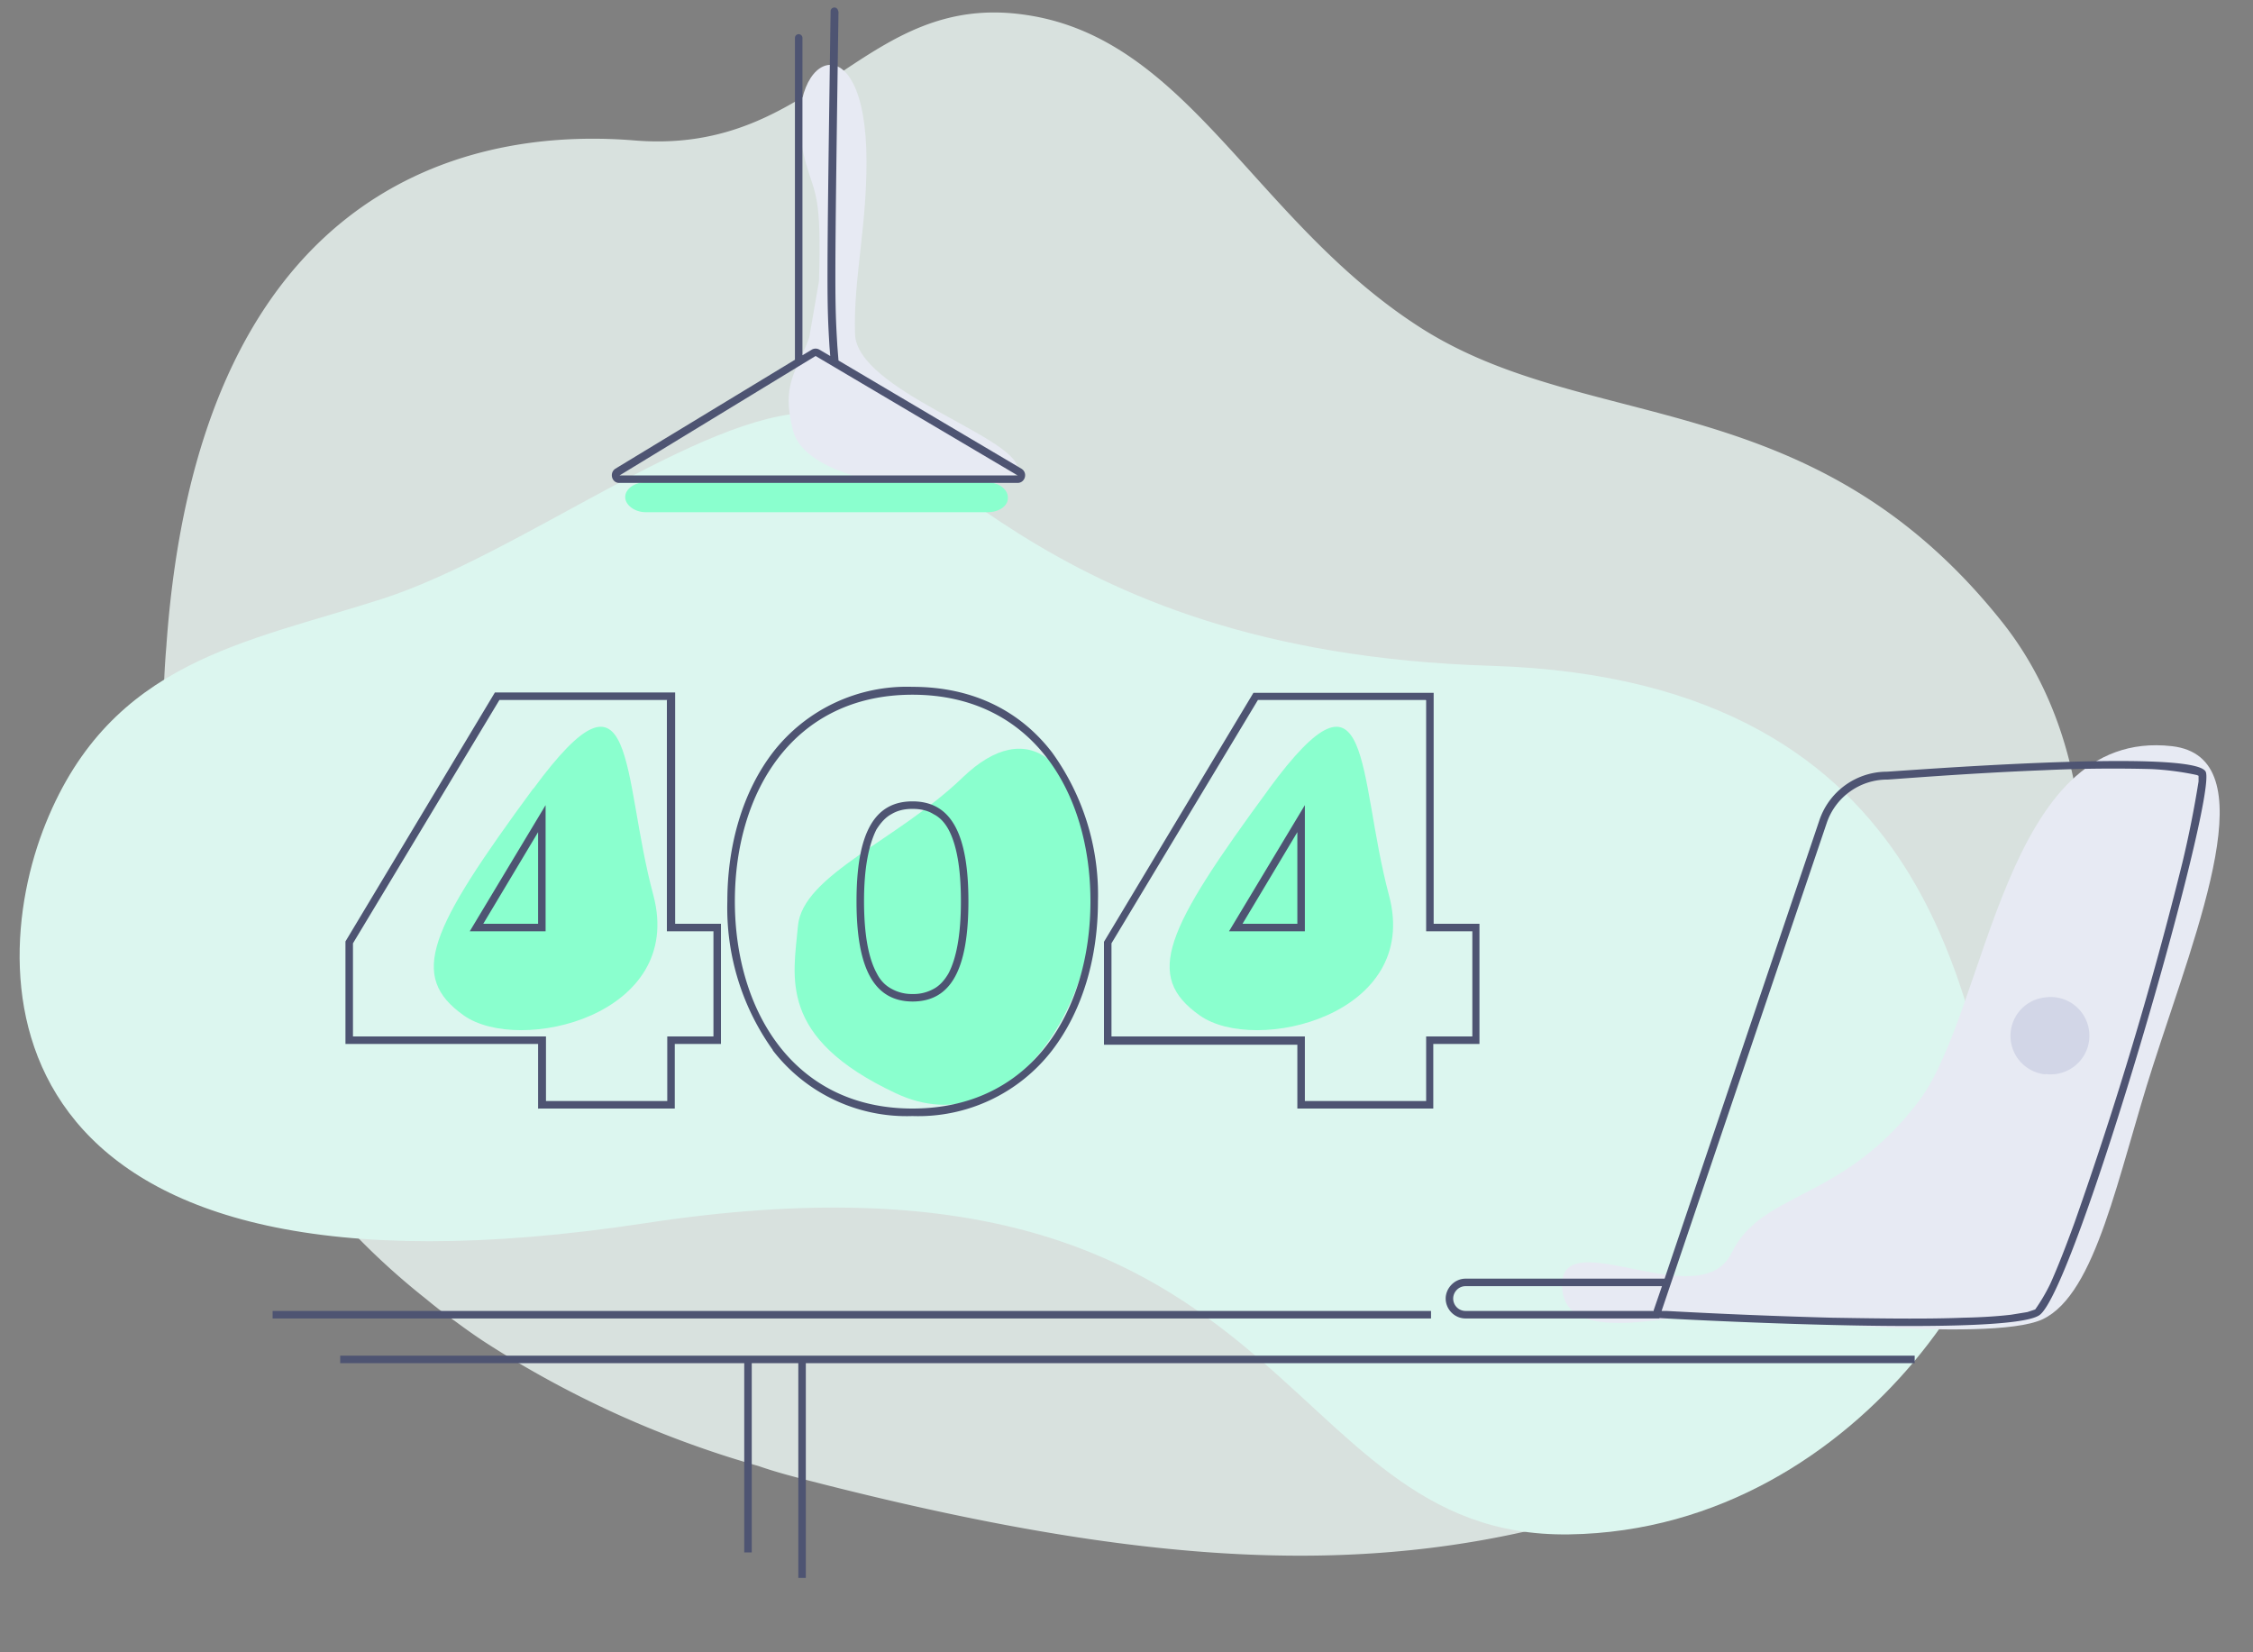 <svg xmlns="http://www.w3.org/2000/svg" width="600" height="440" fill="none"><rect width="100%" height="100%" fill="#808080" stroke="none"/><path fill="#EDF8F5" d="M458.9 390.4c-70.2 30.4-134.8 31.8-243 4-4.7-1.2-9.3-2.4-13.9-4a271.5 271.5 0 0 1-72.4-32.7c-2.8-1.8-5.6-3.8-8.3-5.8-2.6-1.8-5.2-3.8-7.6-5.8-42.7-33.7-70.2-83.6-70.2-154 0-6.4.2-13 .8-20C52.6 53.6 120.2 33.4 169 37.4c49 4 61-40 104.4-33.4 43.5 6.5 60.9 55.5 105.6 83.7 44.8 28.1 104 14.6 154.4 78.2 50.2 63.6 7 189.4-74.6 224.6Z" opacity=".8"/><path fill="#DCF6EF" d="M533.3 299.1c11.3 24-35.3 108.3-115.4 109.5-80 1.2-71.7-109.5-245.9-82.9S-5.3 262.4 12.2 219.2c17.5-43.3 53.2-48 89.5-59.7 36.3-11.6 85.1-49.6 114.5-49.6s57.6 63.6 180.8 67.4C520.2 181 522 275.2 533.3 299Z"/><path fill="#4E5472" fill-rule="evenodd" d="M72.6 351.1h308.5v-2H72.6zM510 361H90.6v2h107.6v50.4h2V363h12.4v57.2h2V363h295.3v-2Z" clip-rule="evenodd"/><path fill="#E7EAF3" d="M271 124.7c.7 8.6-55 7.9-59.8-10-3.3-12.6 1.1-15.9 4.3-24.8l2.6-15c.7-23-1-22.8-3.4-31.2-8-27.3 14.6-40.6 16-4.2.6 19.2-3.5 34.3-3 49.4.4 15 42.7 27.3 43.3 35.8"/><path fill="#8AFFCE" d="M263 136.4h-91c-3.1 0-5.5-2-5.5-4 0-2.3 2.6-4 5.6-4h90.7c3.1 0 5.6 1.9 5.6 4 .2 2.2-2.2 4-5.4 4"/><path fill="#4E5472" fill-rule="evenodd" d="M223.2 3a1 1 0 0 0-2 0c-1.1 76.1-1 77.3-.3 89.3l.2 2.5-2.9-1.7a2 2 0 0 0-2 0l-2.5 1.5V10.1a1 1 0 1 0-2 0v85.7l-47.8 29c-1.7 1.1-1 3.8 1 3.8H271c2 0 2.8-2.7 1-3.8L223.3 96l-.3-3.8c-.7-12-.8-13.1.3-89.2Zm-6 91.8 53.8 31.8H165z" clip-rule="evenodd"/><path fill="#E7EAF3" d="M544 351.3c-14.3 6.7-79.6-1.1-89.8-1.1s-38.3 8.3-38.2-8.1c0-16.5 37 8.4 45.1-8.4 8.1-16.7 29.7-13.6 50-40.6 18.3-24.4 22.5-99.5 67.3-94.4 25.3 2.9 7.1 47.4-5 85-9.4 29.1-15.1 60.8-29.4 67.6"/><path fill="#4E5472" fill-rule="evenodd" d="M441.9 351v.1h-51.6c-3 0-5.3-2.5-5.3-5.3 0-2.7 2.3-5.3 5.3-5.3h53l41.2-122a19 19 0 0 1 17.8-13h.1c1.7 0 81.8-6.4 85 0 3.2 6.7-34.9 139-44.4 144.8-8.6 5.4-87 1.5-101.1.7m-1.6-1.9h-50a3.3 3.3 0 0 1-3.3-3.3c0-1.7 1.4-3.3 3.3-3.3h52.3l-2.2 6.4v.2Zm3.6 0h-1.4l44-130a17 17 0 0 1 15.8-11.5 2 2 0 0 0 .3 0c.8 0 21.2-1.7 41.8-2.5a392 392 0 0 1 28.5-.3 74.7 74.7 0 0 1 12.2 1.6l.4.2v1.5a282 282 0 0 1-4.3 21.6 1042 1042 0 0 1-28.7 95.8c-2.4 6.6-4.6 12.2-6.5 16.4a49 49 0 0 1-4 6.8l-2.1.7-4.3.7c-3.4.4-7.7.7-12.8.8-10 .4-22.6.2-35 0a1591 1591 0 0 1-44-1.8Z" clip-rule="evenodd"/><path fill="#D2D6E7" d="M544.7 286a10.3 10.3 0 1 0 0-20.4 10.3 10.3 0 0 0 0 20.5Z"/><path fill="#8AFFCE" d="M238.5 291.1C270 306 294.2 264 291.1 233s-17.3-42.7-34.7-26c-17.3 16.7-42.7 26-43.9 39.6s-5.5 29.7 26 44.5M338 210c-27.7 37.7-33.4 49.9-18.5 60.4 14.8 10.5 59 0 50.4-32-8.5-31.9-4.3-66-32-28.3Zm-196 0c-27.7 37.7-33.3 49.9-18.5 60.4 14.9 10.5 59 0 50.5-32-8.6-31.9-4.3-66-32-28.3Z"/><path fill="#4E5472" fill-rule="evenodd" d="M143.3 295.3V278H92v-27.3l39.8-66.3h48V246H192v32h-12.3v17.2h-36.3Zm34.3-108.8V248H190v28h-12.3v17.2h-32.3V276H94v-24.8l39-64.8h44.7Zm-32.3 27.9L125.1 248h20.2zm-2 7.2L128.7 246h14.6zm62.5 58a65 65 0 0 1-12.1-39.6c0-14.8 4-29 12.1-39.6a45.1 45.1 0 0 1 37.2-17.5c16.6 0 29 6.8 37.2 17.5a64.7 64.7 0 0 1 12.2 39.6c0 14.8-4 29-12.2 39.7a45 45 0 0 1-37.2 17.5 45 45 0 0 1-37.2-17.5Zm46.8-20.4c2.1-4 3.3-10.3 3.3-19.2 0-9-1.2-15.2-3.3-19.1-1.1-2-2.4-3.3-4-4.1-1.4-.9-3.3-1.4-5.6-1.4s-4.1.5-5.6 1.4c-1.5.8-2.8 2.2-4 4.1-2 4-3.3 10.1-3.3 19 0 9 1.2 15.3 3.4 19.3 1 2 2.4 3.3 3.9 4.1a11 11 0 0 0 5.6 1.4 11 11 0 0 0 5.7-1.4c1.5-.8 2.8-2.2 3.9-4.1m92.9 36v-17H294v-27.4l39.8-66.3h48V246H394v32h-12.3v17.2h-36.3Zm34.3-108.7V248h12.3v28h-12.3v17.2h-32.3V276H296v-24.8l39-64.8h44.7Zm-32.3 27.9L327.3 248h20.2zm-2 7.2L330.9 246h14.6zM243 295.2c-31.8 0-47.3-26.3-47.3-55.2 0-29 15.5-55 47.3-55 31.9 0 47.4 26 47.4 55s-15.5 55.2-47.4 55.2m0-28.5c10.3 0 14.9-8.6 14.9-26.7 0-18-4.6-26.6-14.9-26.6-10.2 0-14.9 8.5-14.9 26.6 0 18 4.7 26.7 15 26.7Z" clip-rule="evenodd"/></svg>